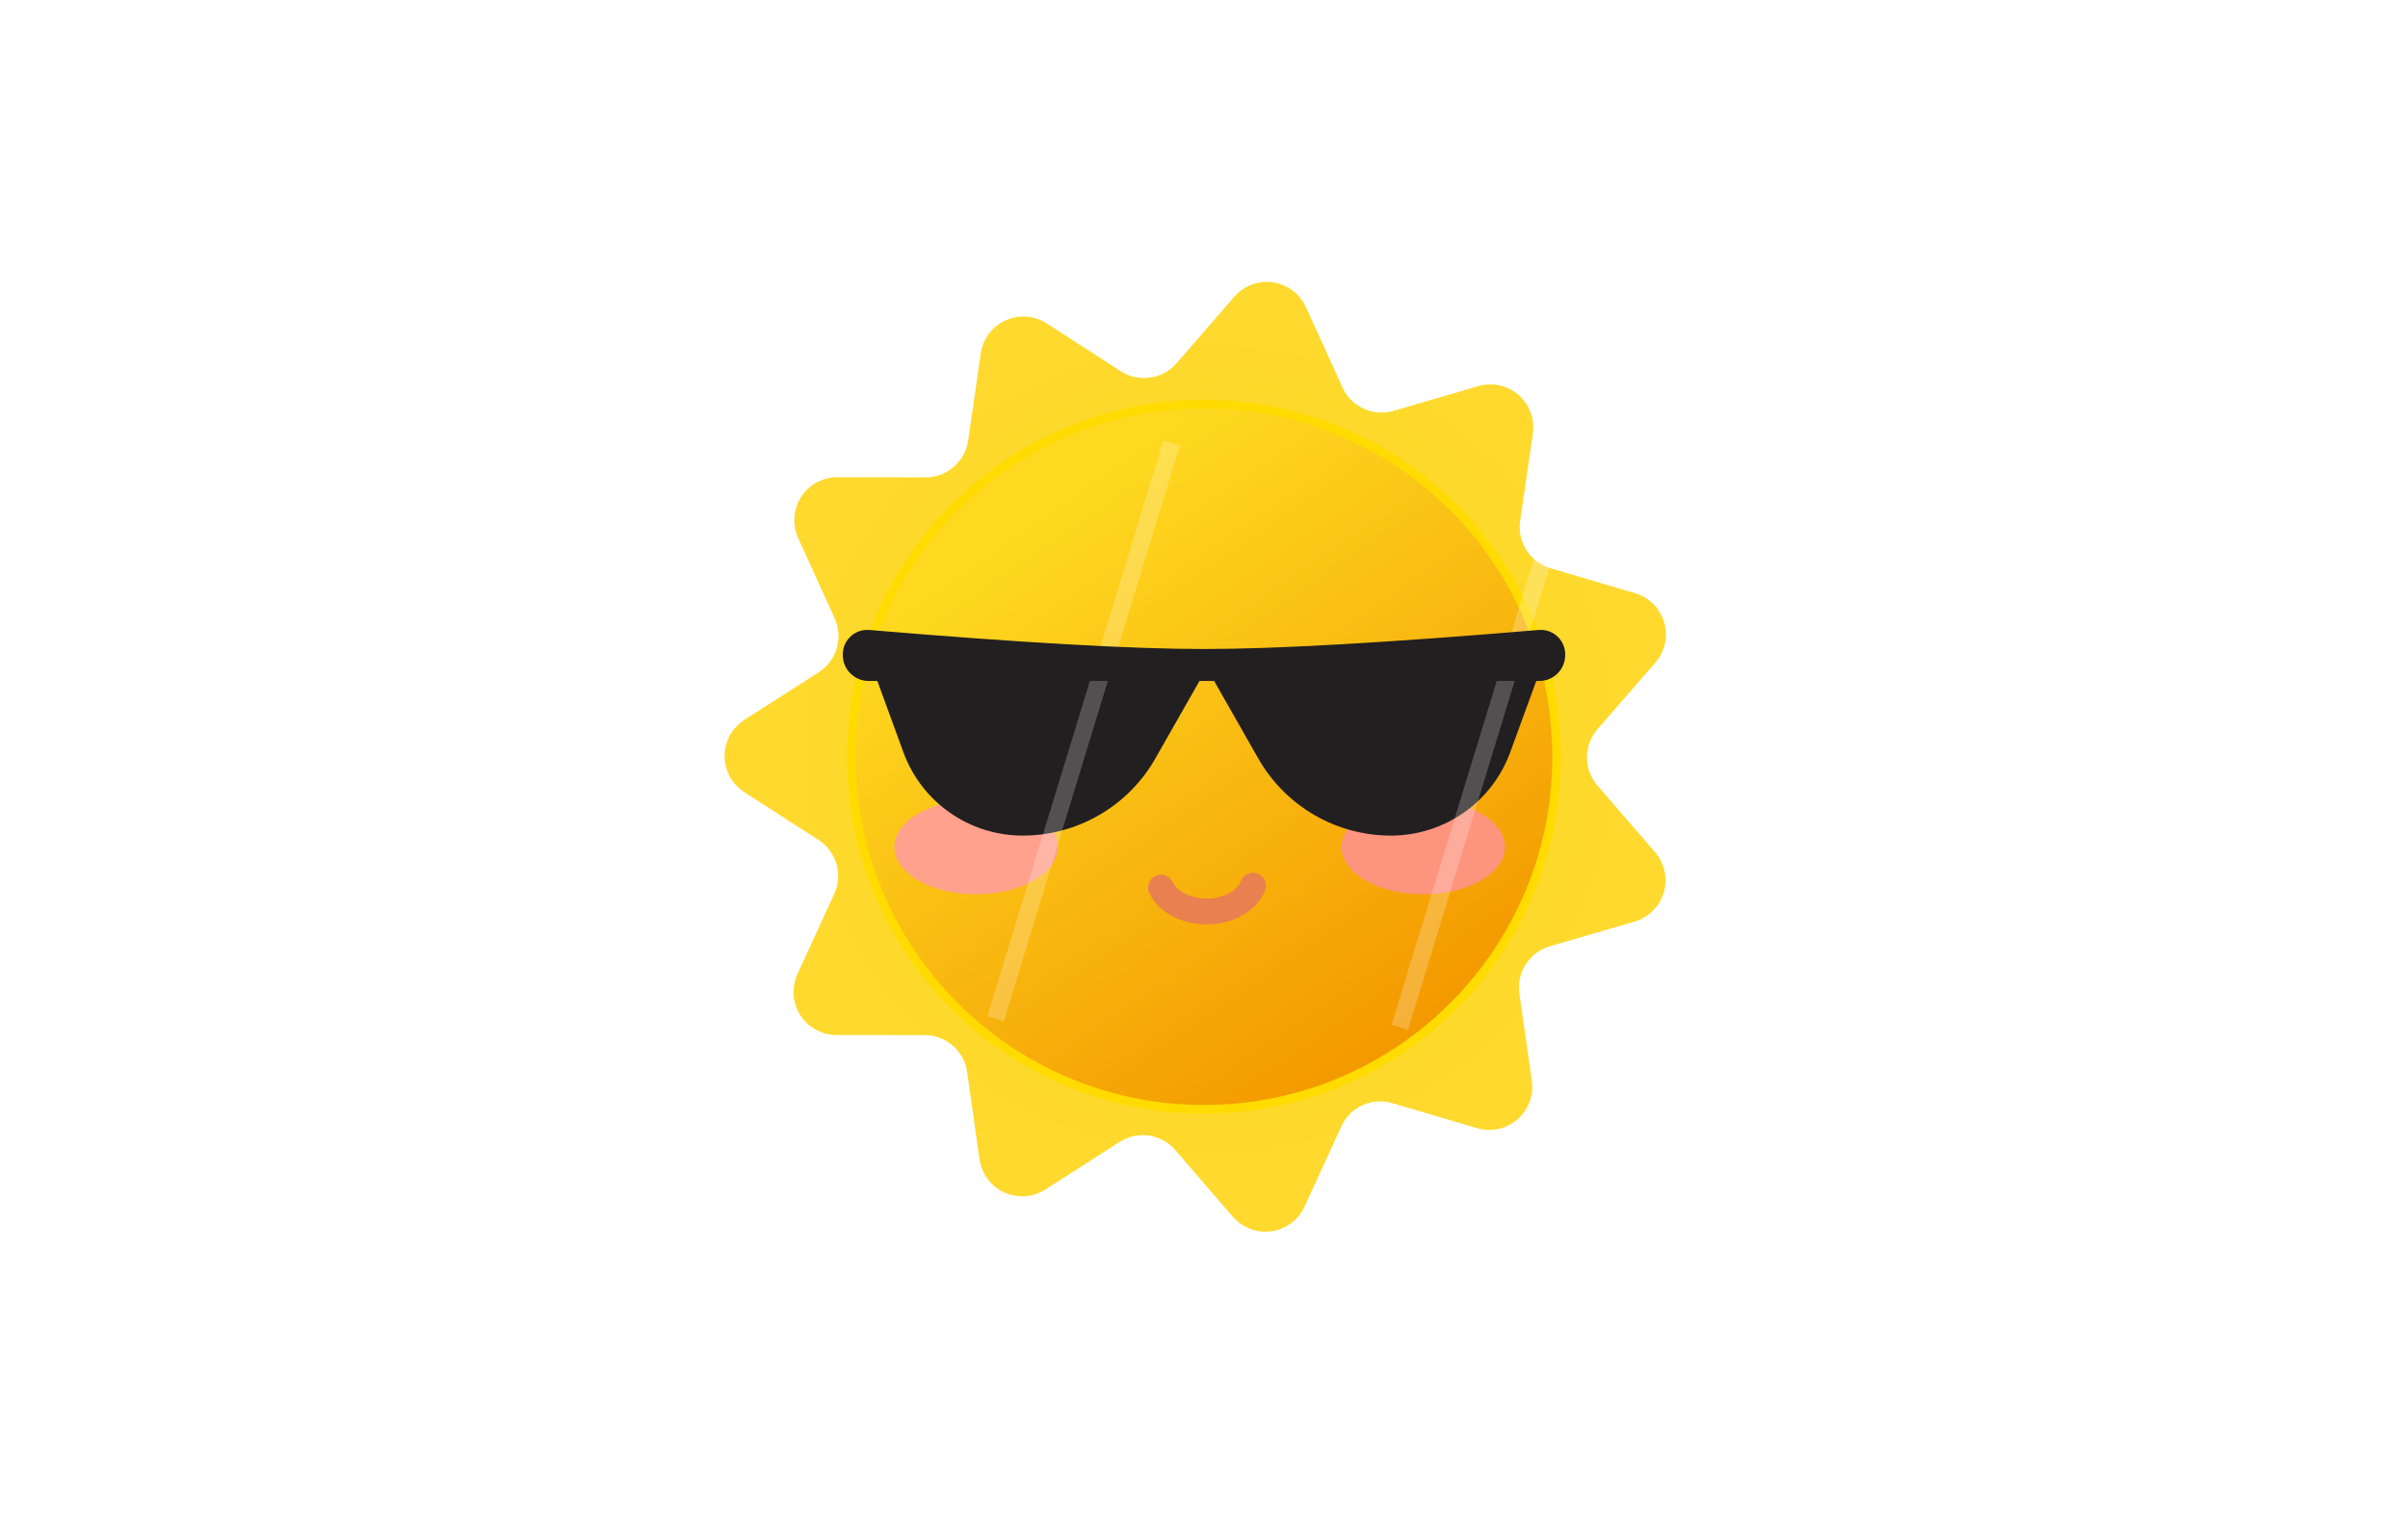 <?xml version="1.0" encoding="UTF-8"?>
<svg width="280px" height="176px" viewBox="0 0 280 176" version="1.1" xmlns="http://www.w3.org/2000/svg" xmlns:xlink="http://www.w3.org/1999/xlink">
    <!-- Generator: Sketch 55.2 (78181) - https://sketchapp.com -->
    <title>sun@3x</title>
    <desc>Created with Sketch.</desc>
    <defs>
        <radialGradient cx="50%" cy="50%" fx="50%" fy="50%" r="43.445%" id="radialGradient-1">
            <stop stop-color="#EBD817" offset="0%"></stop>
            <stop stop-color="#FFD92D" offset="100%"></stop>
        </radialGradient>
        <linearGradient x1="23.697%" y1="17.785%" x2="76.143%" y2="94.079%" id="linearGradient-2">
            <stop stop-color="#FED920" offset="0%"></stop>
            <stop stop-color="#F39800" offset="100%"></stop>
        </linearGradient>
    </defs>
    <g id="sun" stroke="none" stroke-width="1" fill="none" fill-rule="evenodd">
        <rect fill="#FFFFFF" x="0" y="0" width="280" height="176"></rect>
        <g id="编组" transform="translate(55, 3)">
            <path d="M81.724,130.749 L73.98,137.466 C71.894,139.275 68.736,139.051 66.927,136.965 C66.456,136.422 66.108,135.785 65.905,135.095 L63.022,125.258 C62.322,122.87 59.973,121.36 57.51,121.715 L47.364,123.179 C44.631,123.574 42.095,121.678 41.701,118.945 C41.599,118.234 41.65,117.509 41.853,116.82 L44.746,106.985 C45.448,104.598 44.288,102.057 42.024,101.025 L32.697,96.771 C30.185,95.625 29.077,92.659 30.223,90.147 C30.521,89.493 30.956,88.912 31.5,88.441 L39.25,81.732 C41.132,80.103 41.529,77.339 40.183,75.246 L34.636,66.625 C33.142,64.303 33.814,61.209 36.136,59.715 C36.74,59.326 37.421,59.072 38.132,58.971 L48.28,57.517 C50.743,57.164 52.572,55.053 52.571,52.565 L52.565,42.314 C52.564,39.552 54.802,37.312 57.563,37.311 C58.281,37.311 58.991,37.465 59.645,37.764 L68.968,42.027 C71.231,43.062 73.91,42.275 75.254,40.181 L80.792,31.554 C82.284,29.231 85.377,28.556 87.701,30.048 C88.306,30.436 88.82,30.95 89.208,31.554 L94.746,40.181 C96.09,42.275 98.769,43.062 101.032,42.027 L110.355,37.764 C112.866,36.616 115.833,37.72 116.982,40.232 C117.28,40.885 117.435,41.595 117.435,42.314 L117.429,52.565 C117.428,55.053 119.257,57.164 121.72,57.517 L131.868,58.971 C134.601,59.362 136.5,61.896 136.108,64.629 C136.006,65.34 135.752,66.021 135.364,66.625 L129.817,75.246 C128.471,77.339 128.868,80.103 130.75,81.732 L138.5,88.441 C140.588,90.249 140.816,93.406 139.008,95.494 C138.538,96.037 137.956,96.473 137.303,96.771 L127.976,101.025 C125.712,102.057 124.552,104.598 125.254,106.985 L128.147,116.82 C128.926,119.469 127.41,122.248 124.761,123.027 C124.072,123.23 123.347,123.282 122.636,123.179 L112.49,121.715 C110.027,121.36 107.678,122.87 106.978,125.258 L104.095,135.095 C103.318,137.745 100.54,139.264 97.89,138.487 C97.201,138.285 96.563,137.937 96.02,137.466 L88.276,130.749 C86.396,129.119 83.604,129.119 81.724,130.749 Z" id="星形" fill="url(#radialGradient-1)" transform="translate(85, 85) rotate(41) translate(-85, -85) "></path>
            <circle id="椭圆形" stroke="#FFDB00" fill="url(#linearGradient-2)" cx="85" cy="85" r="41"></circle>
            <ellipse id="椭圆形" fill="#FFA18D" cx="58.5" cy="95.5" rx="9.5" ry="5.5"></ellipse>
            <ellipse id="椭圆形" fill="#FD947D" cx="110.5" cy="95.5" rx="9.5" ry="5.5"></ellipse>
            <g id="矩形" transform="translate(46.652, 74.914)">
                <g id="蒙版" transform="translate(0, 0.276)" fill="#221F21">
                    <path d="M7.10542736e-15,-6.39488462e-14 L38.393,-6.39488462e-14 L32.695,10.01 C29.538,15.559 23.645,18.985 17.261,18.985 C11.06,18.985 5.519,15.11 3.392,9.285 L7.10542736e-15,-6.39488462e-14 Z M77.35,-6.39488462e-14 L73.958,9.285 C71.83,15.11 66.29,18.985 60.088,18.985 C53.705,18.985 47.812,15.559 44.654,10.01 L38.957,-6.39488462e-14 L77.35,-6.39488462e-14 Z" id="形状结合"></path>
                </g>
                <rect fill="#FFFFFF" opacity="0.221" transform="translate(24.348, 7.086) rotate(17) translate(-24.348, -7.086) " x="23.348" y="-27.914" width="2" height="70"></rect>
                <rect fill="#FFFFFF" opacity="0.221" transform="translate(71.348, 8.086) rotate(17) translate(-71.348, -8.086) " x="70.348" y="-26.914" width="2" height="70"></rect>
            </g>
            <path d="M46.081,70.262 C63.639,71.738 76.612,72.476 85,72.476 C93.388,72.476 106.361,71.738 123.919,70.262 C125.484,70.131 126.859,71.293 126.99,72.857 C126.997,72.936 127,73.016 127,73.095 L127,73.19 C127,74.847 125.657,76.19 124,76.19 L46,76.19 C44.343,76.19 43,74.847 43,73.19 L43,73.095 C43,71.525 44.273,70.252 45.843,70.252 C45.922,70.252 46.002,70.256 46.081,70.262 Z" id="矩形" fill="#221F21"></path>
            <path d="M80,100.226 C80.77,101.842 82.853,103 85.303,103 C87.865,103 90.027,101.733 90.704,100" id="路径" stroke="#E9804F" stroke-width="3" stroke-linecap="round"></path>
        </g>
    </g>
</svg>